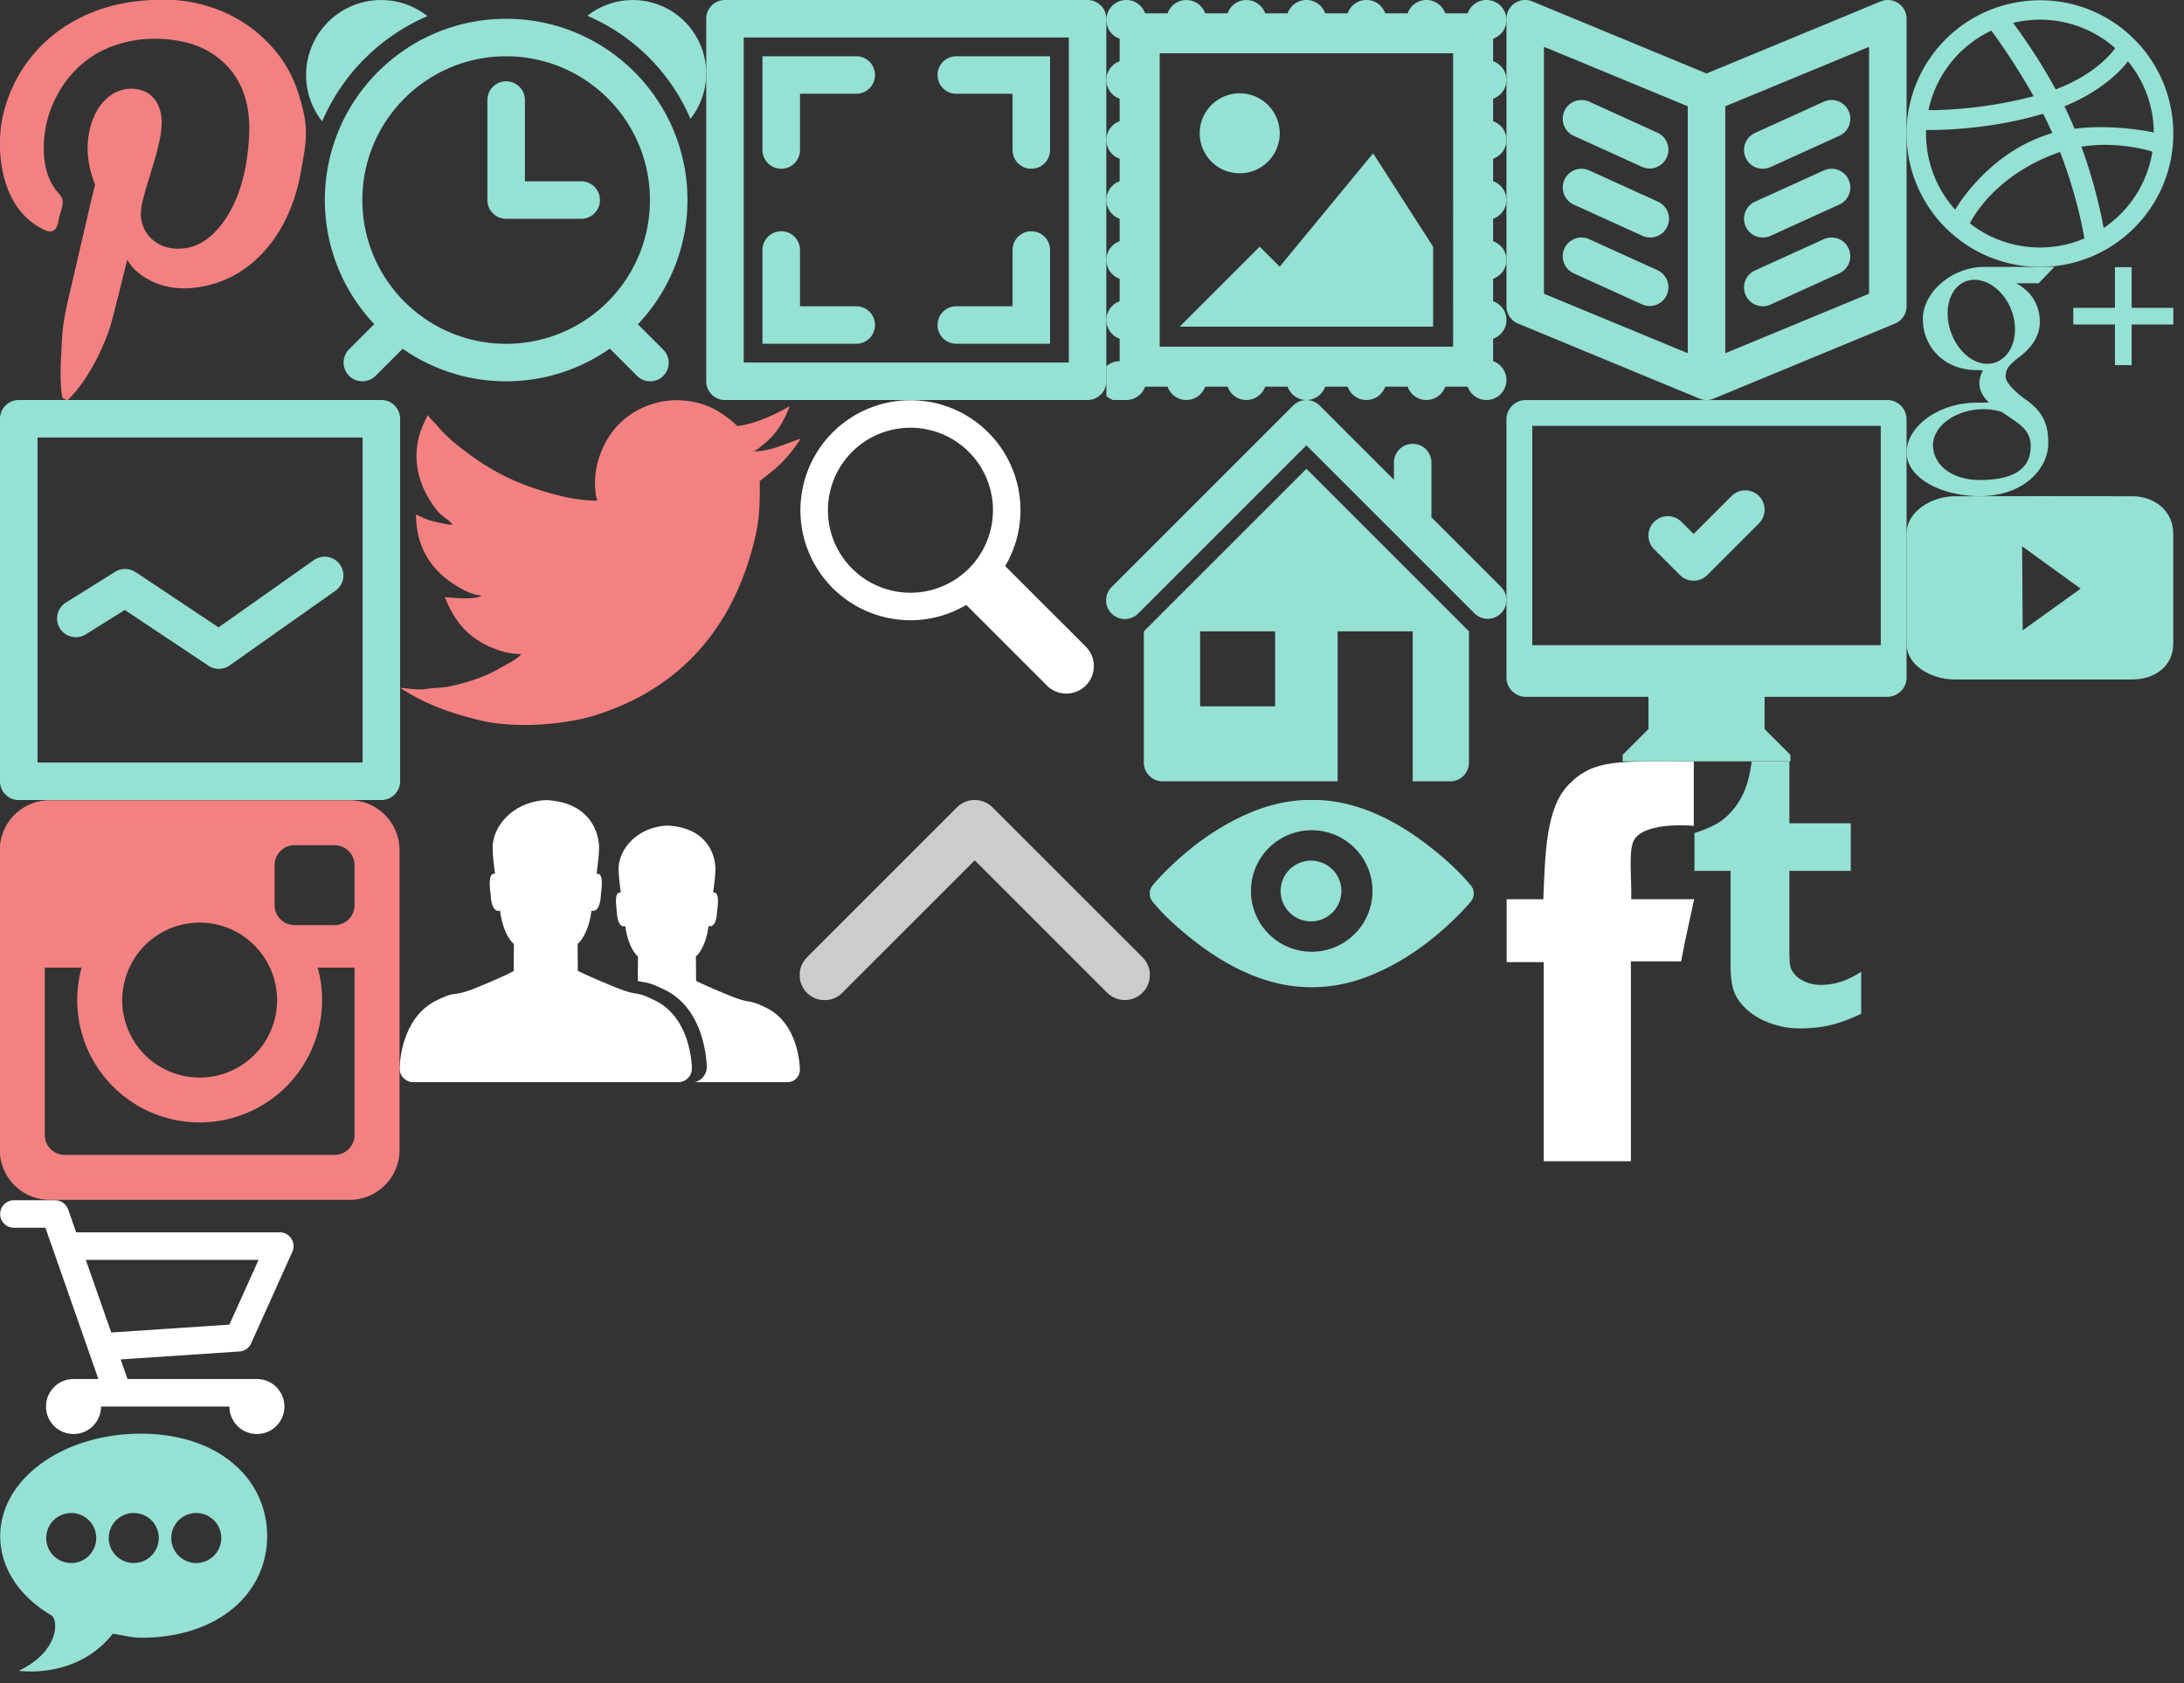 <?xml version="1.0" encoding="utf-8"?><svg width="131" height="101" viewBox="0 0 131 101" xmlns="http://www.w3.org/2000/svg" xmlns:xlink="http://www.w3.org/1999/xlink"><rect x="0" y="0" width="131" height="101" fill="#333333" stroke="none"/><svg preserveAspectRatio="xMidYMid" width="24" height="22.88" viewBox="0 0 32 30.5" id="ALARM" x="18.36" xmlns="http://www.w3.org/2000/svg"><defs><style>.acls-1{fill:#95e1d3;fill-rule:evenodd}</style></defs><path d="M30.74 9.503a15.723 15.723 0 0 0-8.243-8.243c1-.787 2.258-1.26 3.629-1.26A5.874 5.874 0 0 1 32 5.874a5.846 5.846 0 0 1-1.26 3.629zM30.5 16c0 3.852-1.512 7.343-3.963 9.94l2.029 2.028a1.483 1.483 0 1 1-2.098 2.097l-2.178-2.178A14.426 14.426 0 0 1 16 30.5c-3.079 0-5.928-.966-8.276-2.603L5.561 30.06a1.5 1.5 0 0 1-2.122-2.121l2.012-2.012C3.008 23.332 1.5 19.845 1.5 16 1.5 7.992 7.992 1.5 16 1.5S30.5 7.992 30.5 16zM16 4.5C9.649 4.5 4.5 9.648 4.5 16c0 6.351 5.149 11.5 11.5 11.5S27.5 22.351 27.5 16c0-6.352-5.149-11.5-11.5-11.5zm6 13h-6a1.5 1.5 0 0 1-1.5-1.5V8a1.5 1.5 0 0 1 3 0v6.499H22a1.5 1.5 0 0 1 0 3.001zM1.287 9.705A5.964 5.964 0 0 1 0 6a6 6 0 0 1 6-6c1.4 0 2.685.483 3.706 1.287a16.057 16.057 0 0 0-8.419 8.418z" class="acls-1"/></svg><svg preserveAspectRatio="xMidYMid" width="24" height="24" viewBox="0 0 32 32" id="BOOK_2" x="90.36" xmlns="http://www.w3.org/2000/svg"><defs><style>.bcls-1{fill:#95e1d3;fill-rule:evenodd}</style></defs><path d="M31.065 25.889l-14.471 5.988a1.489 1.489 0 0 1-1.188 0L.935 25.889A1.5 1.5 0 0 1 0 24.5v-23A1.5 1.5 0 0 1 2.073.114h.001l.002.001.013.005L16 5.877 29.911.12l.013-.005.003-.001A1.5 1.5 0 0 1 32 1.5v23a1.5 1.5 0 0 1-.935 1.389zM14.5 8.503L3 3.744v19.753l11.5 4.759V8.503zM29 3.744L17.5 8.503v19.753L29 23.497V3.744zm-9.121 6.89l5.5-2.5a1.5 1.5 0 0 1 1.242 2.731l-5.5 2.5a1.5 1.5 0 0 1-1.242-2.731zm0 5.5l5.5-2.5a1.5 1.5 0 0 1 1.242 2.731l-5.5 2.501v-.001a1.5 1.5 0 0 1-1.242-2.731zm0 5.5l5.5-2.5a1.5 1.5 0 0 1 1.242 2.731l-5.5 2.5a1.5 1.5 0 0 1-1.242-2.731zM6 8c.221 0 .431.048.621.134l5.5 2.5a1.501 1.501 0 0 1-1.242 2.731l-5.5-2.5A1.5 1.5 0 0 1 6 8zm0 5.5c.221 0 .431.048.621.134l5.5 2.5a1.5 1.5 0 1 1-1.242 2.731v.001l-5.5-2.501A1.5 1.5 0 0 1 6 13.5zM6 19c.221 0 .431.048.621.134l5.5 2.5a1.501 1.501 0 0 1-1.242 2.731l-5.5-2.5A1.5 1.5 0 0 1 6 19z" class="bcls-1"/></svg><svg preserveAspectRatio="xMidYMid" width="24" height="22.88" viewBox="0 0 32 30.5" id="HOME" x="66.36" y="24" xmlns="http://www.w3.org/2000/svg"><defs><style>.ccls-1{fill:#95e1d3;fill-rule:evenodd}</style></defs><path d="M32 16a1.5 1.5 0 0 1-1.5 1.5 1.49 1.49 0 0 1-1.02-.406l-.003.004L16.038 3.659 16 3.622 2.554 17.069l-.001-.001a1.5 1.5 0 1 1-2.092-2.149L14.919.46C15.192.177 15.575 0 16 0h.001c.026 0 .052 0 .079.002l.012.001a.78.78 0 0 1 .068.006h.004c.367.04.694.212.933.468l.001-.001L23 6.378V5a1.5 1.5 0 1 1 3 0v4.378l5.598 5.598-.004.004c.25.268.406.625.406 1.02zm-3 2.5V29a1.5 1.5 0 0 1-1.5 1.5h-3v-12h-6v12h-14A1.5 1.5 0 0 1 3 29V18.5l13-13 13 13zm-15.5 0h-6v6h6v-6z" class="ccls-1"/></svg><svg preserveAspectRatio="xMidYMid" width="24" height="24" viewBox="0 0 32 32" id="IMAGE" x="42.36" xmlns="http://www.w3.org/2000/svg"><defs><style>.dcls-1{fill:#95e1d3;fill-rule:evenodd}</style></defs><path d="M30.5 32h-29A1.5 1.5 0 0 1 0 30.5v-29A1.5 1.5 0 0 1 1.5 0h29A1.5 1.5 0 0 1 32 1.5v29a1.5 1.5 0 0 1-1.5 1.5zM29 3H3v26h26V3zM6.5 4.5H12a1.5 1.5 0 1 1 0 3H7.5V12a1.5 1.5 0 0 1-3 0V4.5h2zM4.5 20a1.5 1.5 0 1 1 3 0v4.499H12v.001a1.5 1.5 0 1 1 0 3H4.5V20zM20 4.5h7.5V12a1.5 1.5 0 0 1-3 0V7.5H20a1.5 1.5 0 0 1 0-3zm0 20v-.001h4.5V20a1.5 1.5 0 1 1 3 0v7.5H20a1.5 1.5 0 0 1 0-3z" class="dcls-1"/></svg><svg preserveAspectRatio="xMidYMid" width="24" height="24" viewBox="0 0 32 32" id="LINE_GRAPH" y="24" xmlns="http://www.w3.org/2000/svg"><defs><style>.ecls-1{fill:#95e1d3;fill-rule:evenodd}</style></defs><path d="M30.5 32h-29A1.5 1.5 0 0 1 0 30.5v-29A1.5 1.5 0 0 1 1.5 0h29A1.5 1.5 0 0 1 32 1.5v29a1.5 1.5 0 0 1-1.5 1.5zM29 3H3v26h26V3zM5.215 16.239v-.002l4-2.499v.001a1.49 1.49 0 0 1 1.625.036l.006-.009 6.631 4.42 7.638-5.391a1.5 1.5 0 0 1 1.763 2.426h.001l-8.5 6.001-.001-.001c-.246.179-.55.284-.878.284-.321 0-.618-.1-.861-.272l-6.657-4.438-3.135 1.96a1.5 1.5 0 0 1-1.632-2.516z" class="ecls-1"/></svg><svg preserveAspectRatio="xMidYMid" width="17.62" height="17.625" viewBox="0 0 17.62 17.625" id="MAGNIFYING_GLASS" x="48" y="24" xmlns="http://www.w3.org/2000/svg"><defs><style>.fcls-1{fill:#fff;fill-rule:evenodd}</style></defs><path d="M17.127 14.795a1.65 1.65 0 1 1-2.334 2.334l-4.836-4.836a6.55 6.55 0 0 1-3.347.919 6.6 6.6 0 1 1 6.6-6.6 6.563 6.563 0 0 1-.919 3.348l4.836 4.835zM6.61 1.662a4.95 4.95 0 1 0 0 9.9 4.95 4.95 0 0 0 0-9.9z" class="fcls-1"/></svg><svg preserveAspectRatio="xMidYMid" width="24" height="24" viewBox="0 0 30 30" id="PICTURE" x="66.36" xmlns="http://www.w3.org/2000/svg"><defs><style>.gcls-1{fill:#95e1d3;fill-rule:evenodd}</style></defs><path d="M30 23.999c0 .651-.419 1.2-1 1.407v1.683a1.498 1.498 0 0 1-.5 2.91c-.652 0-1.202-.42-1.408-1.001h-1.684A1.497 1.497 0 0 1 24 29.999c-.652 0-1.202-.42-1.408-1.001h-1.684a1.497 1.497 0 0 1-1.408 1.001c-.652 0-1.201-.42-1.408-1.001h-1.684A1.497 1.497 0 0 1 15 29.999c-.652 0-1.202-.42-1.408-1.001h-1.684a1.496 1.496 0 0 1-1.408 1.001c-.652 0-1.202-.42-1.408-1.001H7.408A1.496 1.496 0 0 1 6 29.999c-.652 0-1.202-.42-1.408-1.001H2.908A1.497 1.497 0 0 1 1.5 29.999a1.498 1.498 0 1 1-.5-2.91v-1.683c-.581-.207-1-.756-1-1.407 0-.654.419-1.202 1-1.409v-1.683c-.581-.208-1-.757-1-1.409 0-.651.419-1.201 1-1.408v-1.684c-.581-.206-1-.755-1-1.407a1.5 1.5 0 0 1 1-1.41v-1.683c-.581-.206-1-.755-1-1.408 0-.652.419-1.202 1-1.407V7.406c-.581-.207-1-.756-1-1.408 0-.652.419-1.202 1-1.408V2.905C.419 2.7 0 2.15 0 1.498A1.5 1.5 0 0 1 1.5-.001c.652 0 1.201.417 1.408 1h1.684a1.493 1.493 0 0 1 2.816 0h1.684a1.493 1.493 0 0 1 2.816 0h1.684c.206-.583.756-1 1.408-1 .652 0 1.201.417 1.408 1h1.684c.207-.583.756-1 1.408-1 .652 0 1.201.417 1.408 1h1.684c.206-.583.756-1 1.408-1 .652 0 1.201.417 1.408 1h1.684c.206-.583.756-1 1.408-1 .828 0 1.5.67 1.5 1.499 0 .652-.419 1.202-1 1.407V4.59c.581.206 1 .756 1 1.408 0 .652-.419 1.201-1 1.408v1.685c.581.205 1 .755 1 1.407 0 .653-.419 1.202-1 1.408v1.683a1.5 1.5 0 0 1 1 1.41c0 .652-.419 1.201-1 1.407v1.684c.581.207 1 .757 1 1.408 0 .652-.419 1.201-1 1.409v1.683c.581.207 1 .755 1 1.409zM26 3.997H4v22.001h22V3.997zM13 19.998l7-8.499 4.5 7v5.999h-19l6-5.999 1.5 1.499zm-3-7a3 3 0 1 1 0-6 3 3 0 0 1 0 6z" class="gcls-1"/></svg><svg preserveAspectRatio="xMidYMid" width="17.62" height="14.031" viewBox="0 0 17.62 14.031" id="SHOPPING_CART" y="72" xmlns="http://www.w3.org/2000/svg"><defs><style>.hcls-1{fill:#fff;fill-rule:evenodd}</style></defs><path d="M17.536 3.1l.001.001-2.475 5.5a.823.823 0 0 1-.697.484l-7.128.475.412 1.177h7.761a1.65 1.65 0 1 1-1.65 1.65h-7.7a1.65 1.65 0 1 1-1.65-1.65h1.491L2.725 1.662H.835a.825.825 0 1 1 0-1.65H3.31c.36 0 .663.232.776.554l.003-.001.48 1.372h12.216a.825.825 0 0 1 .751 1.163zm-12.389.487l1.525 4.357 7.089-.472 1.748-3.885H5.147z" class="hcls-1"/></svg><svg preserveAspectRatio="xMidYMid" width="16.031" height="14.25" viewBox="0 0 16.031 14.25" id="SPEECH_BUBBLE_2" y="86.031" xmlns="http://www.w3.org/2000/svg"><defs><style>.icls-1{fill:#95e1d3;fill-rule:evenodd}</style></defs><path d="M8.447 12.228c-.573 0-1.134-.165-1.676-.243-2.191 2.771-5.647 2.225-5.647 2.225 2.441-1.155 2.391-3.069 1.957-3.324C1.165 9.76.013 8.046.013 6.125c0-3.39 3.727-6.139 8.434-6.139 4.708 0 7.577 2.749 7.577 6.139 0 3.392-2.869 6.103-7.577 6.103zM4.273 4.745a1.5 1.5 0 1 0 0 3 1.5 1.5 0 0 0 0-3zm3.75 0a1.5 1.5 0 1 0 0 3 1.5 1.5 0 0 0 0-3zm3.75 0a1.5 1.5 0 1 0 0 3 1.5 1.5 0 0 0 0-3z" class="icls-1"/></svg><svg preserveAspectRatio="xMidYMid" width="24" height="16.93" viewBox="0 0 31.938 22.53" id="USERS" x="23.97" y="48" xmlns="http://www.w3.org/2000/svg"><defs><style>.jcls-1{fill:#fff;fill-rule:evenodd}</style></defs><path d="M31.95 21.533v.002a.993.993 0 0 1-.995.992h-7.412c.556-.123.972-.614.972-1.205l-.001-.002h.001s0-4.504-3.301-6.142c-1.412-.7-1.505-.566-2.206-.732l.02-1.95s-.771-.588-1.011-2.431c-.482.14-.641-.564-.67-1.012-.026-.431-.279-1.783.31-1.661-.121-.902-.207-1.715-.165-2.147.148-1.512 1.61-3.093 3.861-3.207 2.649.114 3.698 1.694 3.845 3.206.043.432-.051 1.246-.172 2.146.589-.12.333 1.228.304 1.661-.025.448-.188 1.149-.669 1.009-.241 1.843-1.012 2.426-1.012 2.426l.018 1.948s.488.278 2.546 1.127c2.058.851 1.412.214 3.088 1.045 2.649 1.314 2.649 4.927 2.649 4.927zM17.023 14.87c2.262.935 1.552.235 3.395 1.15 2.912 1.443 2.912 5.415 2.912 5.415h-.001v.003a1.09 1.09 0 0 1-1.093 1.089H1.093A1.09 1.09 0 0 1 0 21.438v-.003h-.001s0-3.972 2.912-5.417c1.843-.913 1.133-.171 3.395-1.106 2.262-.933 2.798-1.26 2.798-1.26l.021-2.152s-.847-.646-1.11-2.67c-.53.153-.705-.621-.736-1.113-.029-.475-.307-1.96.339-1.825-.132-.992-.227-1.886-.18-2.359C7.6 1.869 9.207.133 11.682.005c2.911.126 4.065 1.863 4.226 3.525.047.475-.056 1.369-.189 2.359.647-.132.366 1.35.334 1.825-.028.493-.207 1.263-.736 1.11-.264 2.026-1.111 2.666-1.111 2.666l.019 2.142s.536.304 2.798 1.238z" class="jcls-1"/></svg><svg preserveAspectRatio="xMidYMid" width="19.438" height="11.25" viewBox="0 0 19.438 11.25" id="VIEW" x="68.97" y="48" xmlns="http://www.w3.org/2000/svg"><defs><style>.kcls-1{fill:#95e1d3;fill-rule:evenodd}</style></defs><path d="M19.429 5.646l-.002.024-.001.013-.002.017-.003.021v.002a.757.757 0 0 1-.203.41c-.204.247-.427.479-.651.707-1.212 1.23-2.602 2.327-4.123 3.122-.973.509-2.012.919-3.09 1.116a8.971 8.971 0 0 1-3.55-.05c-2.04-.444-3.887-1.545-5.503-2.863-.75-.611-1.488-1.28-2.108-2.032-.272-.329-.272-.719 0-1.048.203-.247.426-.48.651-.708 1.211-1.229 2.601-2.326 4.123-3.122C5.939.747 6.978.336 8.056.139a8.971 8.971 0 0 1 3.55.051c2.04.443 3.887 1.545 5.503 2.862.75.611 1.488 1.281 2.108 2.033a.754.754 0 0 1 .209.45l.001.012.001.025.002.037-.001.037zm-9.72-3.834a3.645 3.645 0 1 0 0 7.29 3.645 3.645 0 0 0 0-7.29zm0 5.467a1.822 1.822 0 1 1 0-3.643 1.822 1.822 0 0 1 0 3.643z" class="kcls-1"/></svg><svg preserveAspectRatio="xMidYMid" width="21" height="12" viewBox="0 0 21 12" id="_DOWN" x="47.97" y="48" xmlns="http://www.w3.org/2000/svg"><defs><style>.lcls-1{fill:#ccc;fill-rule:evenodd}</style></defs><path d="M2.638 11.474l7.859-7.858 7.961 7.962h.001a1.5 1.5 0 0 0 2.12-2.122h.001l-9-9h-.001A1.495 1.495 0 0 0 10.5-.002h-.007c-.424 0-.806.176-1.079.458l-9.001 9 .004.004a1.5 1.5 0 1 0 2.221 2.014z" class="lcls-1"/></svg><svg preserveAspectRatio="xMidYMid" width="24" height="21.68" viewBox="0 0 31 28" id="_OK" x="90.36" y="24" xmlns="http://www.w3.org/2000/svg"><defs><style>.mcls-1{fill:#95e1d3;fill-rule:evenodd}</style></defs><path d="M29.5 23H20v2.5l2 2v.5H9v-.5l2-2V23H1.5A1.5 1.5 0 0 1 0 21.499V1.5A1.5 1.5 0 0 1 1.5 0h28A1.5 1.5 0 0 1 31 1.5v19.999A1.5 1.5 0 0 1 29.5 23zM29 2H2v17h27V2zM12.5 9c.414 0 .789.168 1.061.439l.939.939 2.939-2.939A1.499 1.499 0 0 1 20 8.5c0 .414-.168.789-.439 1.061l-4 4a1.499 1.499 0 0 1-2.122 0l-2-2.001A1.5 1.5 0 0 1 12.5 9z" class="mcls-1"/></svg><svg preserveAspectRatio="xMidYMid" width="16" height="16" viewBox="0 0 16 16" id="dribbble" x="114.36" xmlns="http://www.w3.org/2000/svg"><defs><style>.ncls-1{fill:#95e1d3;fill-rule:evenodd}</style></defs><path d="M15.837 6.404a7.958 7.958 0 0 0-2.18-4.046A7.935 7.935 0 0 0 9.611.177a8.04 8.04 0 0 0-6.085 1.204 8.082 8.082 0 0 0-2.159 2.16A7.94 7.94 0 0 0 0 8.014a7.906 7.906 0 0 0 .629 3.115A8.012 8.012 0 0 0 8 16.016a7.97 7.97 0 0 0 3.114-.63 8.02 8.02 0 0 0 4.257-4.257A7.964 7.964 0 0 0 16 8.014a7.96 7.96 0 0 0-.163-1.61zM14.83 7.947c-.099-.022-2.411-.519-4.759-.224-.048-.117-.096-.234-.147-.353a21.085 21.085 0 0 0-.454-.991c2.698-1.101 3.794-2.686 3.807-2.704a6.804 6.804 0 0 1 1.553 4.272zm-2.317-5.059c-.017.026-.99 1.507-3.569 2.473A34.613 34.613 0 0 0 6.39 1.375a6.803 6.803 0 0 1 6.123 1.513zM6.364 1.381l-.002.001-.02.005c.007-.003.014-.004.022-.006zm-1.279.455a41.078 41.078 0 0 1 2.537 3.936c-3.281.872-6.128.838-6.308.834a6.84 6.84 0 0 1 3.771-4.77zM1.168 8.014c0-.072.003-.144.005-.216.121.003 3.497.08 7.015-.972.196.382.383.772.554 1.16a8.34 8.34 0 0 0-.269.082c-3.687 1.192-5.557 4.51-5.557 4.51s.002.001.002.003a6.81 6.81 0 0 1-1.75-4.567zM8 14.847a6.797 6.797 0 0 1-4.352-1.566c.09.073.153.12.153.12s1.31-2.857 5.362-4.268l.045-.014c.961 2.498 1.358 4.59 1.459 5.188a6.806 6.806 0 0 1-2.667.54zm3.818-1.165c-.07-.413-.434-2.418-1.33-4.88 2.206-.353 4.117.251 4.258.298a6.838 6.838 0 0 1-2.928 4.582z" class="ncls-1"/></svg><svg preserveAspectRatio="xMidYMid" width="11.27" height="24" viewBox="0 0 12.031 25.62" id="facebook" x="90.36" y="45.68" xmlns="http://www.w3.org/2000/svg"><defs><style>.ocls-1{fill:#fff;fill-rule:evenodd}</style></defs><path d="M11.995.009V4.13s-3.037-.303-3.798.861c-.416.636-.169 2.5-.206 3.838h4.029c-.34 1.564-.584 2.624-.835 3.978H7.969v12.804H2.387V12.857H.012V8.829h2.349c.12-2.946.165-5.864 1.629-7.35C5.634-.192 7.203.009 11.995.009z" class="ocls-1"/></svg><svg preserveAspectRatio="xMidYMid" width="16" height="13.78" viewBox="0 0 16 13.78" id="google_plus" x="114.36" y="16" xmlns="http://www.w3.org/2000/svg"><defs><style>.pcls-1{fill:#95e1d3;fill-rule:evenodd}</style></defs><path d="M13.5 3.467v2.44h-1v-2.44H10v-.998h2.5V.029h1v2.44H16v.998h-2.5zM6.585.996c.888.491 1.408 1.288 1.408 2.331 0 .876-.541 1.566-1.239 2.102-.681.522-.81.742-.81 1.186 0 .378.729 1.024 1.111 1.289 1.114.774 1.444 1.493 1.444 2.693 0 1.497-1.444 3.169-4.116 3.169C2.039 13.766 0 12.645 0 11.148c0-1.52 1.866-2.987 4.209-2.987.256 0 .49-.01.732-.01-.321-.307-.574-.688-.574-1.151 0-.275.089-.55.213-.785-.127.009-.257-.012-.391-.012-1.924 0-3.214-1.391-3.214-3.057C.975 1.515 2.756.013 4.648.013h4.22l-.945.983H6.585zM4.656 8.549c-1.62-.017-3.071.97-3.071 2.156 0 1.209 1.17 2.094 2.789 2.094 2.277 0 3.071-.823 3.071-2.032 0-.146-.018-.289-.052-.428-.178-.685-.808-1.024-1.688-1.624a3.596 3.596 0 0 0-1.049-.166zm1.82-5.203C6.287 1.944 5.207.818 4.12.787 3.033.755 2.304 1.828 2.492 3.23 2.68 4.633 3.713 5.796 4.8 5.827c1.087.032 1.863-1.079 1.676-2.481z" class="pcls-1"/></svg><svg preserveAspectRatio="xMidYMid" width="23.97" height="24" viewBox="0 0 25.593 25.62" id="instagram" y="48" xmlns="http://www.w3.org/2000/svg"><defs><style>.qcls-1{fill:#f38181;fill-rule:evenodd}</style></defs><path d="M22.387 25.61h-19.2a3.2 3.2 0 0 1-3.2-3.2V3.21a3.2 3.2 0 0 1 3.2-3.2h19.2a3.2 3.2 0 0 1 3.2 3.2v19.2a3.2 3.2 0 0 1-3.2 3.2zm-9.6-17.761a4.957 4.957 0 0 0-4.498 2.88h-.005l-.022.055a5.015 5.015 0 0 0-.128.322c-.019.052-.04.103-.057.155a4.386 4.386 0 0 0-.095.34c-.014.054-.03.106-.042.16a4.952 4.952 0 0 0-.061.368c-.007.05-.017.099-.023.15a4.96 4.96 0 1 0 9.862 0c-.006-.051-.016-.1-.023-.15a4.952 4.952 0 0 0-.061-.368c-.012-.054-.028-.106-.042-.16a4.386 4.386 0 0 0-.095-.34c-.017-.052-.038-.103-.057-.155a5.015 5.015 0 0 0-.128-.322l-.022-.055h-.005a4.957 4.957 0 0 0-4.498-2.88zm9.92-3.68a1.28 1.28 0 0 0-1.28-1.279h-2.56a1.28 1.28 0 0 0-1.28 1.279V6.73c0 .707.573 1.28 1.28 1.28h2.56a1.28 1.28 0 0 0 1.28-1.28V4.169zm0 6.56h-2.36a7.839 7.839 0 0 1-7.56 9.92 7.839 7.839 0 0 1-7.56-9.92h-2.36v10.72a1.28 1.28 0 0 0 1.28 1.281h17.28a1.28 1.28 0 0 0 1.28-1.281v-10.72z" class="qcls-1"/></svg><svg preserveAspectRatio="xMidYMid" width="18.36" height="24" viewBox="0 0 19.594 25.62" id="pinterest" xmlns="http://www.w3.org/2000/svg"><defs><style>.rcls-1{fill:#f38181;fill-rule:evenodd}</style></defs><path d="M8.145 16.634c-.209.833-.42 1.706-.638 2.56-.215.842-.405 1.696-.718 2.47-.519 1.281-1.178 2.519-2.043 3.521-.575.667-.453.401-.626.365-.132-.027-.143-.157-.169-.345-.141-1.018-.045-2.195.007-3.339.06-1.304.334-2.388.589-3.471.484-2.063.946-4.087 1.435-6.164.032-.138.12-.366.09-.445-.222-.577-.366-1.095-.429-1.7a5.42 5.42 0 0 1 .139-1.944c.277-1.058.913-1.995 1.894-2.338.624-.216 1.315-.118 1.735.132.432.259.729.667.867 1.246.148.615.039 1.351-.08 1.891-.267 1.219-.618 2.134-.937 3.31-.158.583-.337 1.182-.189 1.812.136.578.437.976.847 1.275.426.31.93.479 1.625.455 1.228-.043 2.081-.828 2.651-1.568.913-1.185 1.465-2.784 1.675-4.686.067-.614.117-1.319.07-2.014-.088-1.284-.489-2.317-1.127-3.117-.606-.762-1.466-1.369-2.512-1.711-1.037-.338-2.472-.451-3.747-.233-2.318.397-3.952 1.714-4.915 3.533a7.082 7.082 0 0 0-.837 3.41c0 1.051.259 1.865.678 2.5.133.201.328.367.458.597.185.326-.028.811-.119 1.164-.11.425-.122 1.012-.618 1.022-.206.004-.464-.146-.638-.243-1.305-.721-2.097-2.033-2.422-3.734a8.921 8.921 0 0 1 0-3.238 9.232 9.232 0 0 1 4.396-6.144C5.653.803 6.912.34 8.444.117a16.318 16.318 0 0 1 1.605-.131 9.637 9.637 0 0 1 4.326.809 8.839 8.839 0 0 1 2.98 2.146c.838.915 1.448 1.979 1.834 3.309.202.692.398 1.432.398 2.287 0 .858-.181 1.613-.308 2.368-.474 2.828-1.819 5.141-3.838 6.458a6.611 6.611 0 0 1-1.754.809c-.667.194-1.428.34-2.243.283a4.586 4.586 0 0 1-1.983-.577c-.54-.305-.994-.679-1.316-1.244z" class="rcls-1"/></svg><svg preserveAspectRatio="xMidYMid" width="10" height="16.03" viewBox="0 0 10 16.03" id="tumblr" x="101.63" y="45.68" xmlns="http://www.w3.org/2000/svg"><defs><style>.scls-1{fill:#95e1d3;fill-rule:evenodd}</style></defs><path d="M10.009 15.145c-.68.321-1.297.548-1.849.678a7.792 7.792 0 0 1-1.789.195 4.863 4.863 0 0 1-1.718-.276 4.18 4.18 0 0 1-1.431-.79c-.396-.343-.669-.708-.823-1.092-.152-.386-.228-.944-.228-1.677V6.569H.007V4.302c.626-.204 1.351-.497 1.796-.879a4.363 4.363 0 0 0 1.075-1.375c.27-.534.457-1.213.558-2.04h2.265v3.704h3.682v2.857H5.701v4.105c0 .929-.012 1.464.086 1.727.097.262.341.534.607.691a2.3 2.3 0 0 0 1.209.319c.806 0 1.608-.264 2.406-.791v2.525z" class="scls-1"/></svg><svg preserveAspectRatio="xMidYMid" width="24" height="19.5" viewBox="0 0 25.594 20.79" id="twitter" x="24" y="24" xmlns="http://www.w3.org/2000/svg"><defs><style>.tcls-1{fill:#f38181;fill-rule:evenodd}</style></defs><path d="M17.419.011c2.034-.036 3.117.705 4.151 1.648.878-.076 2.019-.566 2.691-.908l.653-.357c-.384 1.037-.904 1.849-1.704 2.466-.178.136-.354.321-.577.408v.013c1.14-.011 2.08-.526 2.973-.805v.013c-.469.745-1.104 1.502-1.781 2.044l-.82.651c.015 1.207-.018 2.359-.243 3.373-1.312 5.895-4.788 9.898-10.289 11.612-1.976.615-5.168.868-7.432.306-1.122-.278-2.136-.593-3.087-1.008A12.443 12.443 0 0 1 .467 18.7l-.461-.281c.51.015 1.108.156 1.678.064.517-.084 1.023-.062 1.5-.166 1.188-.261 2.243-.606 3.151-1.137.441-.259 1.11-.561 1.423-.933-.59.011-1.125-.127-1.563-.281-1.699-.6-2.688-1.703-3.332-3.36.515.057 1.998.191 2.345-.102-.648-.036-1.271-.411-1.717-.689-1.367-.856-2.481-2.29-2.473-4.497l.538.255c.344.145.693.222 1.102.307.173.036.519.137.718.063H3.35c-.264-.307-.695-.512-.961-.843C1.512 6.011.691 4.334 1.21 2.336c.132-.507.341-.954.564-1.367L1.8.981c.102.214.33.371.474.55.448.555 1 1.054 1.563 1.494 1.918 1.501 3.645 2.422 6.419 3.104a9.983 9.983 0 0 0 2.358.307c-.236-.687-.16-1.8.025-2.465.468-1.674 1.483-2.879 2.973-3.525a6.33 6.33 0 0 1 1.166-.359l.641-.076z" class="tcls-1"/></svg><svg preserveAspectRatio="xMidYMid" width="16" height="11" viewBox="0 0 16 11" id="youtube" x="114.36" y="29.78" xmlns="http://www.w3.org/2000/svg"><defs><style>.ucls-1{fill:#95e1d3;fill-rule:evenodd}</style></defs><path d="M13.537-.007L8.312-.012l-5.429.005C1.525-.007 0 .899 0 2.229v6.618c0 1.329 1.525 2.14 2.883 2.14h10.654c1.359 0 2.459-.811 2.459-2.14V2.229c0-1.33-1.1-2.236-2.459-2.236zM6.964 8.036l-.032-5.04 3.508 2.542-3.476 2.498z" class="ucls-1"/></svg></svg>